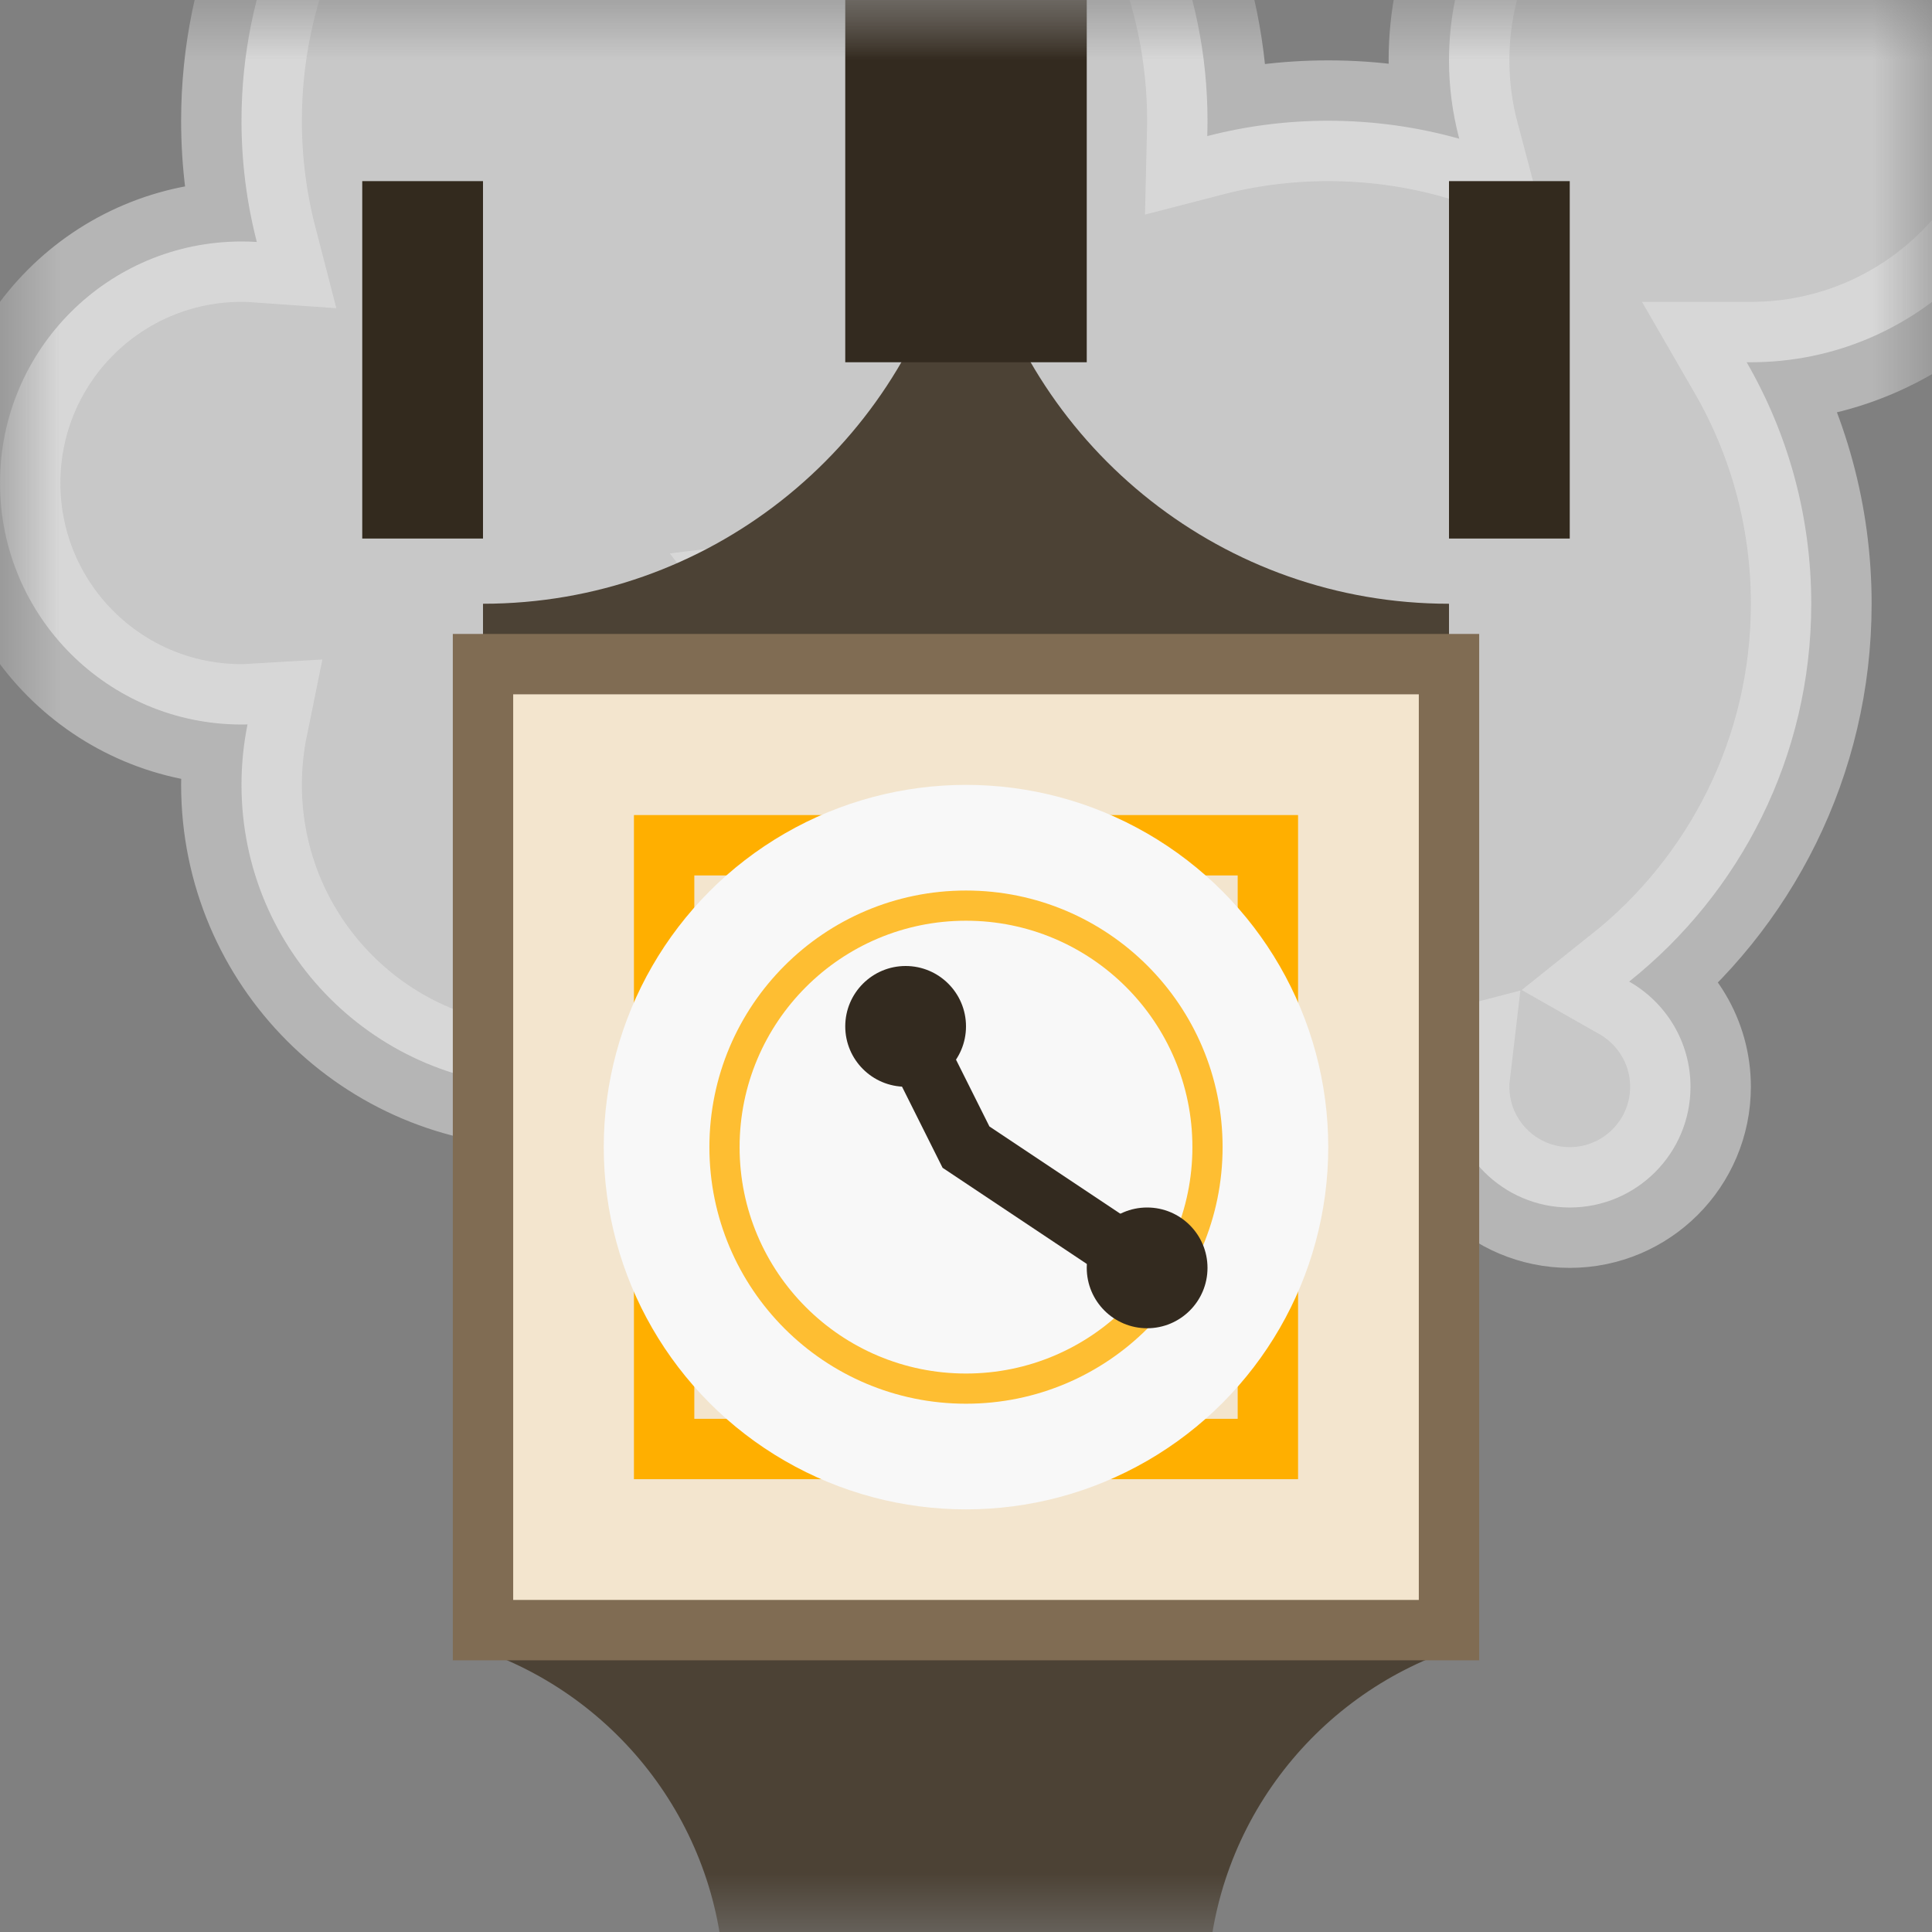 <?xml version="1.0" encoding="UTF-8" standalone="no"?>
<svg width="16px" height="16px" viewBox="0 0 16 16" version="1.1" xmlns="http://www.w3.org/2000/svg" xmlns:xlink="http://www.w3.org/1999/xlink" xmlns:sketch="http://www.bohemiancoding.com/sketch/ns">
    <rect x="0" y="0" width="16" height="16" fill="#808080" stroke="none"/>
    <!-- Generator: Sketch 3.0.1 (7597) - http://www.bohemiancoding.com/sketch -->
    <title>wr-icon-gastown</title>
    <description>Created with Sketch.</description>
    <defs>
        <rect id="path-1" x="0" y="0" width="16" height="16"></rect>
    </defs>
    <g id="Page-1" stroke="none" stroke-width="1" fill="none" fill-rule="evenodd" sketch:type="MSPage">
        <g id="Places" sketch:type="MSLayerGroup" transform="translate(-32, 0)">
            <g id="Gastown" transform="translate(32, 0)">
                <mask id="mask-2" sketch:name="Mask" fill="white">
                    <use xlink:href="#path-1"></use>
                </mask>
                <g id="Mask"></g>
                <path d="M6.479,4.972 C6.657,4.95 6.832,4.917 7.002,4.873 L7.002,4.873 C7.001,4.915 7,4.958 7,5 C7,7.209 8.791,9 11,9 C11.348,9 11.686,8.956 12.008,8.872 C12.003,8.914 12,8.957 12,9 C12,9.552 12.448,10 13,10 C13.552,10 14,9.552 14,9 C14,8.627 13.795,8.301 13.492,8.129 L13.492,8.129 C14.411,7.396 15,6.267 15,5 C15,4.271 14.805,3.588 14.465,3 C14.476,3 14.488,3 14.5,3 C15.881,3 17,1.881 17,0.5 C17,-0.881 15.881,-2 14.5,-2 C13.119,-2 12,-0.881 12,0.5 C12,0.724 12.03,0.942 12.085,1.149 C11.74,1.052 11.376,1 11,1 C10.654,1 10.318,1.044 9.998,1.127 C9.999,1.085 10,1.042 10,1 C10,-1.209 8.209,-3 6,-3 C3.791,-3 2,-1.209 2,1 C2,1.347 2.044,1.683 2.127,2.004 L2.127,2.004 C2.085,2.001 2.043,2 2,2 C0.895,2 0,2.895 0,4 C0,5.105 0.895,6 2,6 C2.017,6 2.033,6 2.05,5.999 C2.017,6.161 2,6.329 2,6.5 C2,7.881 3.119,9 4.5,9 C5.881,9 7,7.881 7,6.5 C7,5.924 6.805,5.394 6.479,4.972 Z" id="Steam" stroke-opacity="0.65" stroke="#FFFFFF" opacity="0.8" fill="#F0F0F0" sketch:type="MSShapeGroup" mask="url(#mask-2)"></path>
                <g id="Steam-Clock" mask="url(#mask-2)">
                    <g transform="translate(0, -3)">
                        <path d="M12,16.671 L12,16.5 L4,16.5 L4,16.671 L4,16.671 C5.165,17.083 6,18.194 6,19.5 C6,19.851 5.94,20.187 5.829,20.5 L10.171,20.5 C10.06,20.187 10,19.851 10,19.5 C10,18.194 10.835,17.083 12,16.671 Z M12,8 L12,9 L4,9 L4,8 L4,8 C5.864,8 7.43,6.725 7.874,5 L8.126,5 C8.57,6.725 10.136,8 12,8 L12,8 Z" id="Top-&amp;-Bottom" fill="#4C4235" sketch:type="MSShapeGroup"></path>
                        <g id="Front" stroke-width="1" fill="none" sketch:type="MSLayerGroup" transform="translate(4, 8)">
                            <rect id="Face-Frame" stroke="#806C53" stroke-width="0.5" fill="#F3E5CE" sketch:type="MSShapeGroup" x="0" y="0.5" width="8" height="8"></rect>
                            <rect id="Flowers" stroke="#FFAF00" stroke-width="0.5" sketch:type="MSShapeGroup" x="1.5" y="2" width="5" height="5"></rect>
                            <g id="Clock-Face" transform="translate(1, 1.5)" sketch:type="MSShapeGroup">
                                <circle fill="#F8F8F8" cx="3" cy="3" r="3"></circle>
                                <circle id="Clock-Face-2" stroke="#FFAF00" stroke-width="0.25" stroke-linecap="round" opacity="0.8" cx="3" cy="3" r="2"></circle>
                                <path d="M2.5,2.5 C2.776,2.5 3,2.276 3,2 C3,1.724 2.776,1.5 2.5,1.5 C2.224,1.5 2,1.724 2,2 C2,2.276 2.224,2.5 2.5,2.5 Z M4.5,4.5 C4.776,4.5 5,4.276 5,4 C5,3.724 4.776,3.5 4.5,3.5 C4.224,3.5 4,3.724 4,4 C4,4.276 4.224,4.5 4.5,4.5 Z" id="Hand-Ends" fill="#332A1F"></path>
                                <path d="M2.5,2 L3,3 L4.5,4" id="Hands" stroke="#332A1F" stroke-width="0.5"></path>
                            </g>
                        </g>
                        <g id="Top-Spout" stroke-width="1" fill="none" sketch:type="MSLayerGroup" transform="translate(7.5, 3)">
                            <rect fill="#332A1F" sketch:type="MSShapeGroup" x="-0.5" y="0" width="2" height="3"></rect>
                        </g>
                        <g id="Side-Spouts" stroke-width="1" fill="none" sketch:type="MSLayerGroup" transform="translate(2, 5)" stroke-linecap="square">
                            <g id="Line" transform="translate(-0.5, 0)" stroke="#332A1E" sketch:type="MSShapeGroup">
                                <path d="M2,0 L2,1.96"></path>
                            </g>
                            <g id="Line" transform="translate(8.5, 0)" stroke="#332A1E" sketch:type="MSShapeGroup">
                                <path d="M2,0 L2,1.96"></path>
                            </g>
                        </g>
                    </g>
                </g>
            </g>
        </g>
    </g>
</svg>